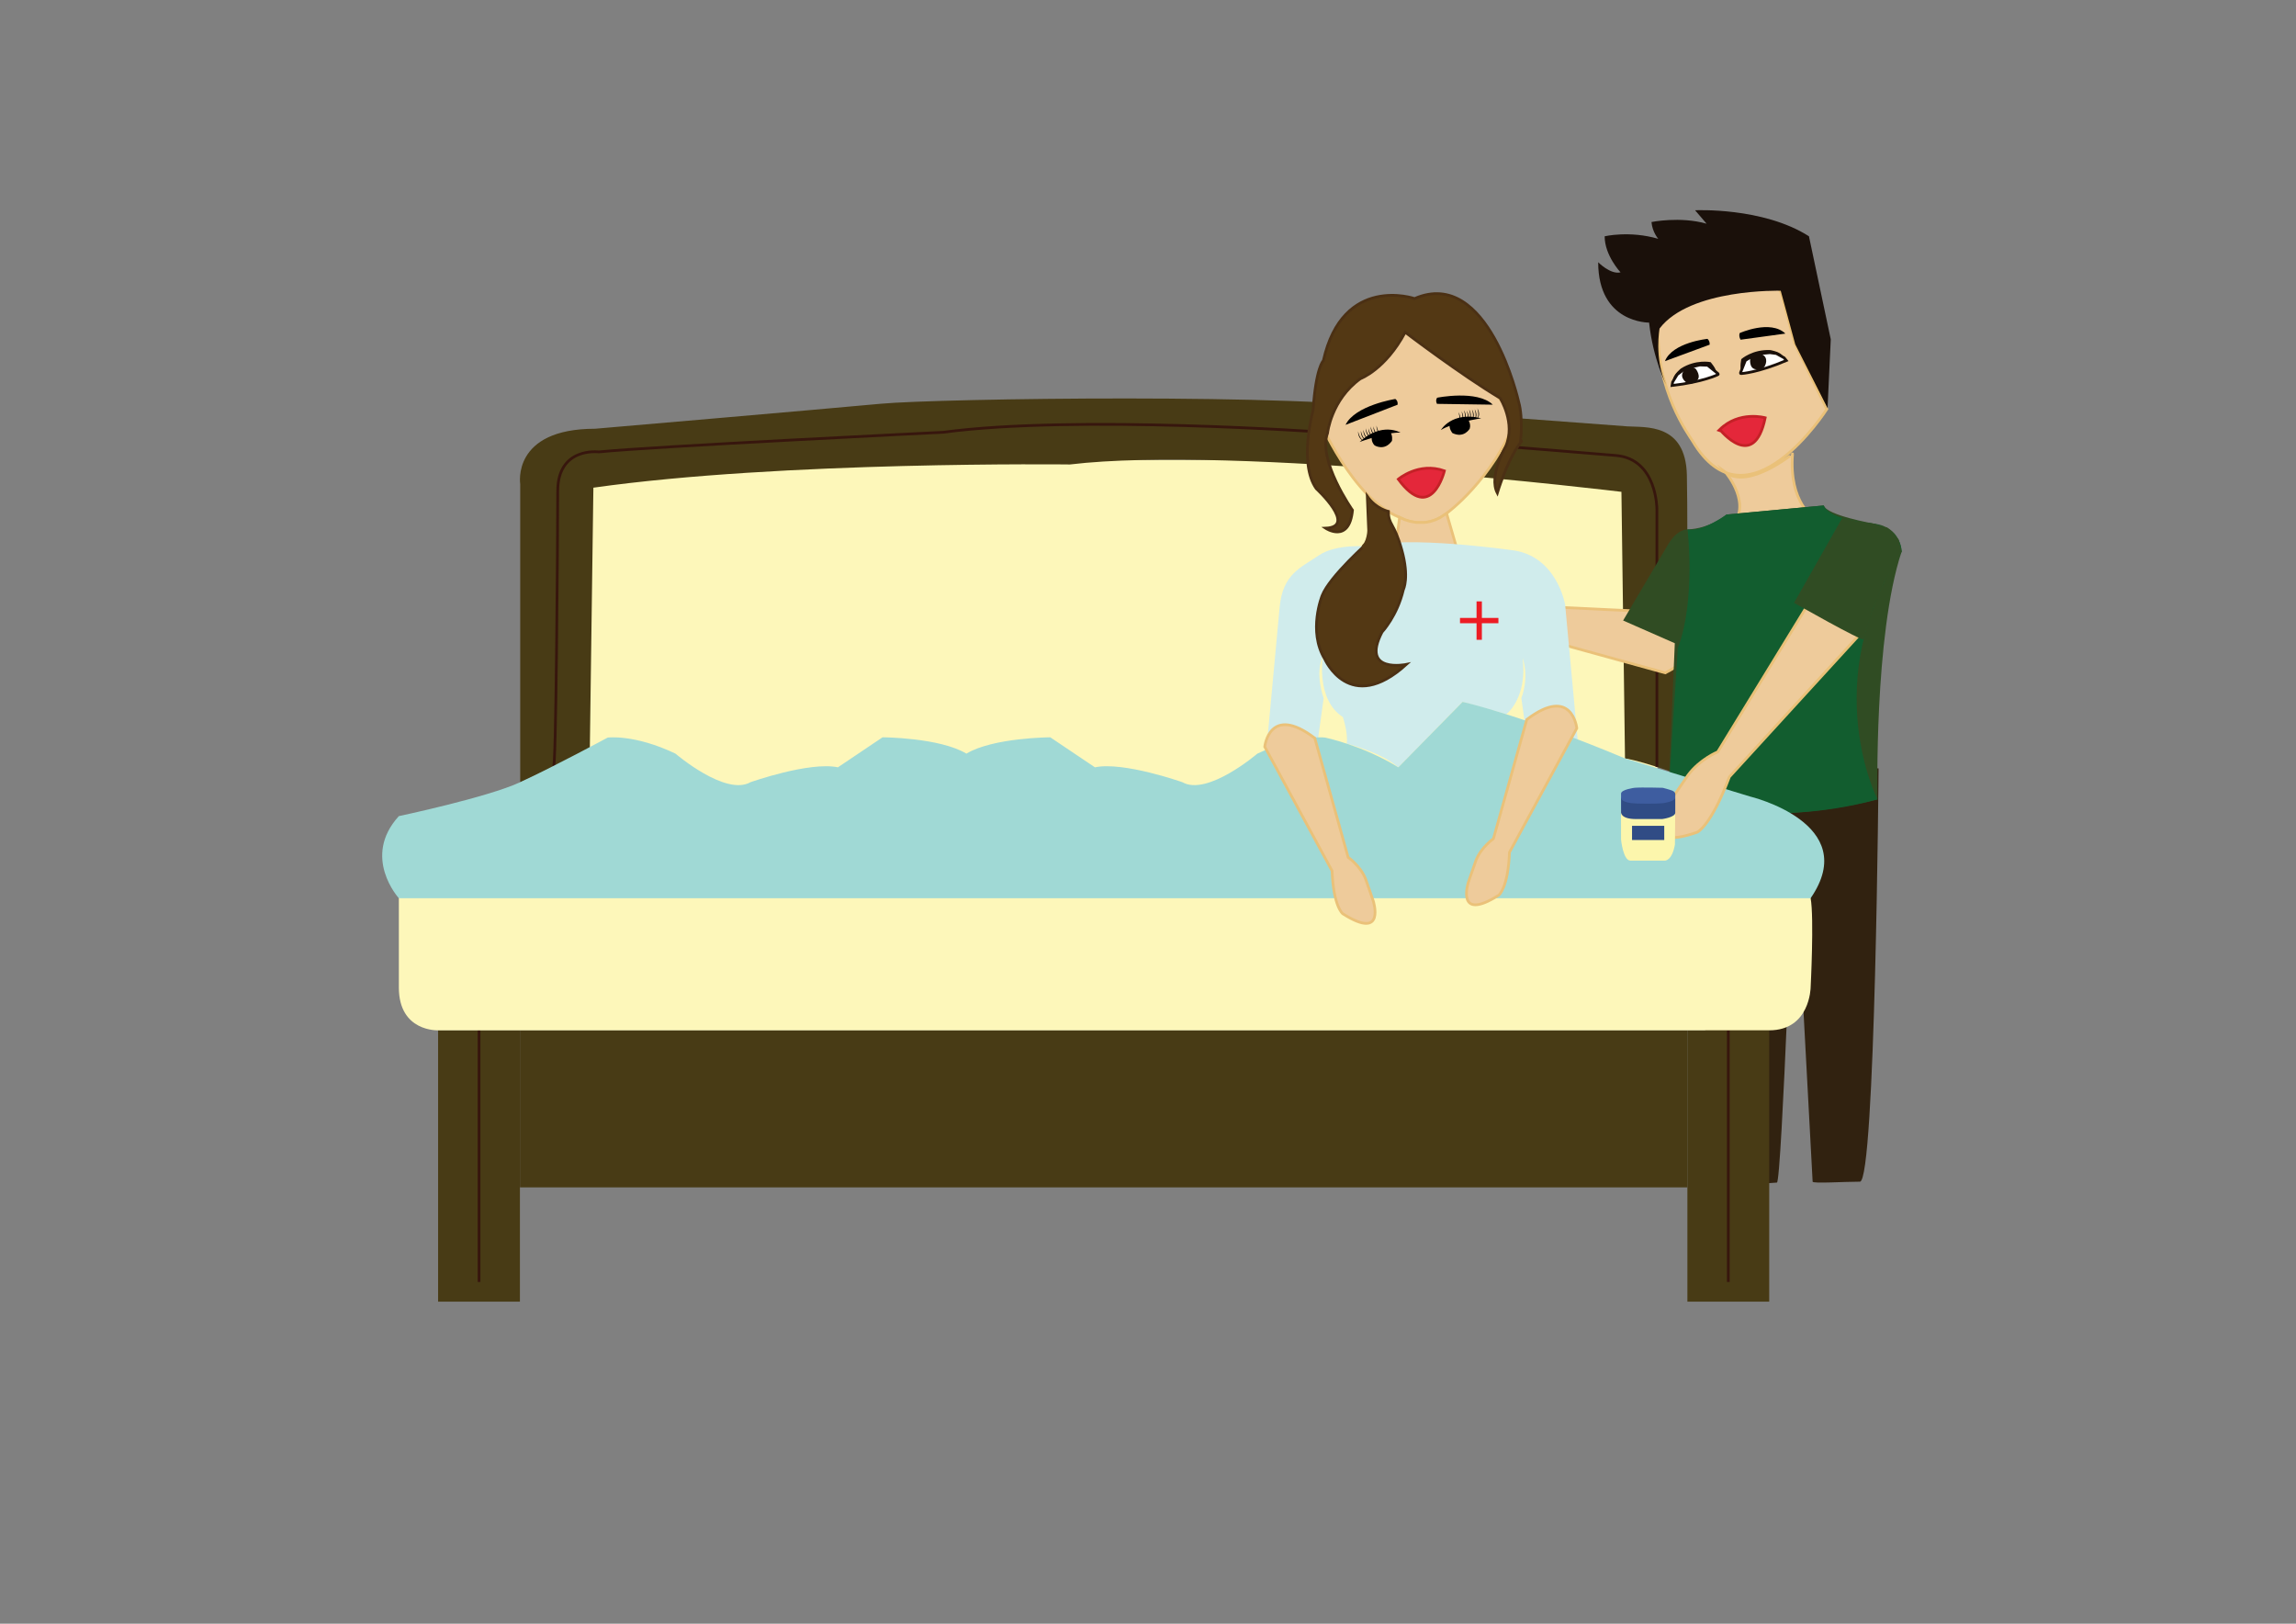 <?xml version="1.0" encoding="utf-8"?>
<!-- Generator: Adobe Illustrator 24.3.0, SVG Export Plug-In . SVG Version: 6.00 Build 0)  -->
<svg version="1.1" xmlns="http://www.w3.org/2000/svg" xmlns:xlink="http://www.w3.org/1999/xlink" x="0px" y="0px"
	 viewBox="0 0 841.89 595.28" style="enable-background:new 0 0 841.89 595.28;" xml:space="preserve">
<rect x="0" y="0" width="841.89" height="595.28" fill="#808080" stroke="none"/>
<style type="text/css">
	.st0{fill:#312210;}
	.st1{fill:#FDF7BA;}
	.st2{fill:#483B15;}
	.st3{fill:none;stroke:#37160D;stroke-miterlimit:10;}
	.st4{fill:#EECB9B;stroke:#EAC179;stroke-miterlimit:10;}
	.st5{fill:#1A100A;}
	.st6{fill:#FFFFFF;stroke:#1A100A;stroke-miterlimit:10;}
	.st7{fill:#304C23;}
	.st8{fill:#125D2F;}
	.st9{fill:#E4273A;stroke:#C42127;stroke-miterlimit:10;}
	.st10{fill:#533814;stroke:#4B3014;stroke-miterlimit:10;}
	.st11{fill:#D0ECEC;}
	.st12{fill:#ED1C24;}
	.st13{fill:#533814;}
	.st14{fill:#A0D9D5;}
	.st15{fill:#FCF6AC;}
	.st16{fill:#304C85;}
	.st17{fill:#3E5DA0;}
</style>
<g id="bed">
	<path class="st0" d="M688.83,281.7c0,0-1.18,151.52-6.84,151.52c-5.66,0-17.34,0.75-17.34,0s-6.8-126.14-6.8-126.14
		s-4.53,126.43-6.3,126.47s-24.67,2.21-25.08,0s-3.49-150.96,0-151.86S688.83,281.7,688.83,281.7z"/>
	<rect x="203.05" y="168.61" class="st1" width="404.65" height="133.51"/>
	<path class="st2" d="M190.75,286.76V177.47c0,0-3.27-20.29,27.49-20.29c0,0,83.77-7.2,104.71-9.16
		c20.94-1.96,156.41-3.93,192.19,2.18c0,0,75.04,5.67,81.59,6.11s21.38-1.31,21.81,17.89c0.44,19.2,0,110.82,0,110.82
		s-14.83-5.67-22.69-6.98l-1.31-97.73c0,0-142.01-17.23-202.22-10.03c0,0-105.37-1.31-174.74,8.51l-1.31,96.2L190.75,286.76z"/>
	<rect x="160.64" y="377.73" class="st2" width="30" height="99.48"/>
	<line class="st3" x1="175.65" y1="470" x2="175.65" y2="377.73"/>
	<path class="st3" d="M607.54,281.15v-94.53c0,0,0.09-18.32-14.96-19.63c-15.05-1.31-97.51-7.85-106.67-8.51
		c0,0-91.62-6.54-140.05,0c0,0-107.33,5.24-126.31,7.2c0,0-15.05-1.96-15.05,14.4s-0.59,105.28-1.6,101.07"/>
	<rect x="618.73" y="377.73" class="st2" width="30" height="99.48"/>
	<line class="st3" x1="633.73" y1="470" x2="633.73" y2="377.73"/>
	<path class="st2" d="M190.65,377.73c0,0,413.08,0,428.08,0v57.59H190.65V377.73z"/>
	<path class="st1" d="M146.25,362.02v-49.66c0,0,0.55-14.48,29.4-8.59s54.37,8.59,54.37,8.59s8.51,6.62,32.72,0
		c0,0,35.99-4,46.47-7.28l28.14,7.28c0,0,5.24-9.44,9.16-9.99c3.93-0.55,31.41,0,31.41,0s11.78,4.84,35.99,9.99
		c24.21,5.16,94.89,9.74,113.87-3.35c0,0,26.83-5.89,45.16-1.96c0,0,28.14-1.96,39.27,1.96l6.52,3.35c0,0,9.19-4,22.28-3.35
		c0,0,21.97,15.14,22.91,20.29c1.31,7.2,0,32.72,0,32.72s-0.18,15.71-15.18,15.71s-458.09,0-458.09,0h-30
		C160.64,377.73,146.25,378.38,146.25,362.02z"/>
</g>
<g id="husband">
	<path class="st4" d="M639.64,173.83c0,0,5.75,16.43,0,20.54c-5.75,4.11-17.25,9.86-17.25,9.86l47.64-7.39l-14.79-7.8
		c0,0-2.29-11.99-1.14-22.63"/>
	<path class="st4" d="M608.08,119.63c0,0,6.85-13.52,41.14-14.35c0,0,2.84-2.25,4.38,3.63c0.59,2.25,4.39,16.79,4.39,16.79
		l11.88,24.28c0,0-29.06,45.67-49.25,11.7C619.24,159.37,606.96,143.09,608.08,119.63z"/>
	<g>
		<path class="st5" d="M638.49,135.93c-0.64-1.28,0-4.27,0-4.27s4.11-3.63,10.59-3.32c0,0,3.16,0.47,4.42,1.9l0.71,0.95
			c0,0-3.32-2.45-5.22-1.9c0,0-5.69-0.02-9.01,2.83C639.99,132.12,638.89,136.72,638.49,135.93z"/>
		<path class="st6" d="M638.49,135.93c0,0-0.63,1.19,0,1.03c0,0,6.01-0.32,16.51-4.78l-0.79-0.98l-2.84-1.58l-2.37-0.31l-2.79,0.26
			l-3.76,1.07l-2.46,1.5L638.49,135.93z"/>
		<path class="st5" d="M641.77,131.36c0,0-0.6,3.84,2.14,4.03c0,0,2.21,0.47,3.18-1.13c0,0,1.82-3.11-1.2-4.44
			C642.87,128.5,641.77,131.36,641.77,131.36z"/>
	</g>
	<path class="st5" d="M629.34,136.49c-0.07-1.43-2.1-3.72-2.1-3.72s-5.36-1.15-10.85,2.31c0,0-2.52,1.97-2.92,3.83l-0.15,1.18
		c0,0,1.69-3.76,3.61-4.21c0,0,4.94-2.81,9.24-1.96C626.17,133.92,629.39,137.38,629.34,136.49z"/>
	<path class="st6" d="M629.34,136.49c0,0,1.13,0.72,0.5,0.89c0,0-5.39,2.67-16.73,3.95l0.2-1.25l1.7-2.78l1.91-1.44l2.56-1.14
		l3.8-0.91l2.88,0.1L629.34,136.49z"/>
	<path class="st5" d="M621.78,135.21c0,0,2.41,3.05,0.12,4.56c0,0-1.69,1.5-3.33,0.58c0,0-3.12-1.82-1.14-4.45
		S621.78,135.21,621.78,135.21z"/>
	<path d="M637.91,122.11c0,0,11.27-5.05,16.74,0.19l-16.41,2.24C638.24,124.54,637.47,123.41,637.91,122.11z"/>
	<path d="M626.09,124.23c0,0-12.84,1.3-15.6,8.18l16.39-6.04C626.88,126.36,627.08,125.08,626.09,124.23z"/>
	<path class="st5" d="M621.55,77.09c0,0,24.87-1.23,41.75,9.53l8,37.79l-1.18,25.2l-11.84-23.35l-5.33-19.67
		c0,0-33.16-0.92-44.42,13.83c0,0-2.08,10.77,2.37,20.59c0,0-4.74-9.22-6.22-22.74c0,0-18.66,0.31-18.66-22.12
		c0,0,4.54,4.61,8.19,3.69c0,0-5.82-6.15-5.82-13.21c0,0,9.1-2.15,19.65,0.92c0,0-2.18-2.46-2.48-6.15c0,0,10.48-2.15,20.2,0.61
		L621.55,77.09z"/>
	<path class="st4" d="M632.79,173.26c0,0,10.25,11.94,1.76,20.16l30.67-3.56c0,0-9.31-5.3-7.94-23.46
		C657.28,166.39,641.17,179.48,632.79,173.26z"/>
	<path class="st4" d="M611.99,224.58c0,0,18.52,12.27-1.38,22.09l-55.8-15.37c0,0-4.99,2.84-11.31,1.77l-10.42-2.22
		c0,0-19.17-4.55-2.52-15.28c0,0,4.07-2.03,19.94,6.05L611.99,224.58z"/>
	<path class="st7" d="M633.06,188.64c0,0-5.78,5.15-14.27,5.45c0,0-3.68-0.3-7.1,5.45l-16.53,27.95l18.95,8.33l-2.42,57.25
		c0,0,29.53,11.81,76.75,0c0,0-1.36-60.24,8.83-90.81c0,0,0-9.08-10.19-10.29c0,0-17.33-3.03-18.34-6.66L633.06,188.64z"/>
	<path class="st8" d="M618.79,194.09c0,0,3.1,25.96-3.58,43.58c0,0-0.92,14.05-3.53,55.4c0,0,34.52,11.49,76.75,0
		c0,0-22.09-43.09,8.83-90.81c0,0,0.41-7.81-10.19-10.29c0,0-16.2-1.08-18.34-6.66l-35.67,3.33
		C633.06,188.64,624.39,195.03,618.79,194.09z"/>
	<path class="st9" d="M647.26,153.16c0,0-9.51-2.71-16.64,4.3C630.62,157.46,643.13,173.24,647.26,153.16z"/>
</g>
<g id="girl">
	<g>
		<path class="st4" d="M549.76,146.08c-0.21-0.56-32.51-27.79-32.51-27.79l-33.7,35.19c0,0,12.28,29.37,29.65,36.18
			c0,0,8.67,5.28,17.22-1.45c0,0,16.97-12.3,25.45-34.74L549.76,146.08z"/>
		<path class="st4" d="M549.18,210.35c0,0-13.67-3.58-15.03-9.34l-3.72-12.81l-2.39,1.58l-1.78,0.83l-1.9,0.6l-1.86,0.32l-3.23,0
			l-2.31-0.41l-1.93-0.61l-1.82-0.85l-1.44,10.77c0,0-3.87,12.32-24.85,12.47L549.18,210.35z"/>
	</g>
	<path class="st10" d="M556.87,147.36c0,0-11.04-49.71-38.18-37.9c0,0-26.29-9.07-33.45,22.78c0,0-2.72,2.37-3.77,18.19
		c0,0-5.41,19.38,1.17,28.7c0,0,15.23,14.03,3.41,14.51c0,0,8.69,5.85,9.88-6.6c0,0-12.86-18.26-9.14-28.28
		c0,0,1.29-12.17,12.06-19.93c0,0,9.17-3.38,16.4-17.01c0,0,20.36,15.51,34.8,24.13c0,0,5.82,9.16,2.04,17.76
		c0,0-6.32,10.78-3.06,17.03c0,0,3.64-12.17,8.46-18.38C557.48,162.36,558.61,153.64,556.87,147.36z"/>
	<g>
		<path class="st11" d="M493.8,272.62c0,0,12.55,3.11,18.93,8.68l23.56-23.99l16.04,4.55c0,0,7.78-5.81,6-20.6
			c0,0,2.51,6.48-0.48,14.71l3.15,22.61c0,0,1.56,14.14,17.35,3.97c0,0,1.07-1.23,0.69-5.38c-0.39-4.16-5.14-55.46-5.14-55.46
			s-3.04-18.35-19.99-20.07c0,0-38.74-5.45-51.98-1.28c0,0-11.79-1.21-18.39,3.28c-6.6,4.49-13.2,6.81-14.32,18.93
			c-1.12,12.12-5.28,56.97-5.28,56.97s-0.94,2.24,2.26,3.87c3.2,1.62,13.9,7.04,15.89-4.3c0.41-2.31,3.26-23.13,3.26-23.13
			s-3.34-9.09-0.28-15.35c0,0-2.64,15.83,7.32,22.24C492.41,262.86,494.4,268.92,493.8,272.62z"/>
		<g>
			<rect x="535.35" y="226.54" class="st12" width="14.08" height="1.95"/>
			
				<rect x="535.35" y="226.54" transform="matrix(-1.836970e-16 1 -1 -1.836970e-16 769.907 -314.871)" class="st12" width="14.08" height="1.95"/>
		</g>
	</g>
	<path class="st10" d="M509.1,187.5c0,0-4.55-0.94-7.74-5.51l0.67,16.5c0,0-14.51,12.8-17.23,19.86c0,0-5.29,12.99,0.95,23.26
		c0,0,9.12,20.86,29.95,1.97c0,0-16.95,3.51-8.94-11.85c0,0,5.58-5.93,7.82-15.57c0,0,2.26-4.38-0.59-14.6
		S509.12,192.58,509.1,187.5z"/>
	<path class="st13" d="M501.32,181c0,0,1.54,15.57-1.55,18.54c-3.09,2.97,10.35,3.84,10.35,3.84L501.32,181z"/>
	<path d="M511.64,146.27c0,0-14.8,2.32-18.26,9.49l19.08-7.39C512.45,148.37,512.75,147.05,511.64,146.27z"/>
	<path d="M526.96,145.81c0,0,14.69-2.97,20.42,2.55l-20.46-0.3C526.93,148.06,526.2,146.93,526.96,145.81z"/>
	<path class="st9" d="M512.72,175.68c0,0,7.5-6.44,16.91-3.06C529.63,172.62,524.87,192.19,512.72,175.68z"/>
	<g>
		<path d="M498.52,162.03c0,0,10.37-3.75,15.02-3.41C513.53,158.63,506.74,154.47,498.52,162.03z"/>
		<path d="M504.03,163.29c0,0,3.59,2.27,6.36-1.65c0,0,0.48-2.22-0.94-3.63l-6.39,1.54C503.06,159.55,502.47,161.76,504.03,163.29z"
			/>
		<path d="M499.37,161.28c0,0-1.45-0.79-1.39-3.19c0,0,0.38,2.32,1.59,3.14"/>
		<path d="M501.29,160.71c0,0-1.45-0.79-1.39-3.19c0,0,0.38,2.32,1.59,3.14"/>
		<path d="M500.38,161.09c0,0-1.45-0.79-1.39-3.19c0,0,0.38,2.32,1.59,3.14"/>
		<path d="M502.2,160.17c0,0-1.45-0.79-1.39-3.19c0,0,0.38,2.32,1.59,3.14"/>
		<path d="M503.19,160.18c0,0-1.45-0.79-1.39-3.19c0,0,0.38,2.32,1.59,3.14"/>
		<path d="M504.99,159.45c0,0-1.45-0.79-1.39-3.19c0,0,0.38,2.32,1.59,3.14"/>
		<path d="M503.99,159.51c0,0-1.45-0.79-1.39-3.19c0,0,0.38,2.32,1.59,3.14"/>
		<path d="M506.11,159.16c0,0-1.45-0.79-1.39-3.19c0,0,0.38,2.32,1.59,3.14"/>
	</g>
	<g>
		<path d="M543.13,153.34c0,0-10.89,1.75-14.78,4.31C528.35,157.65,532.28,150.72,543.13,153.34z"/>
		<path d="M538.93,157.12c0,0-2.04,3.73-6.36,1.65c0,0-1.5-1.71-0.94-3.63l6.33-1.76C537.95,153.37,539.54,155.02,538.93,157.12z"/>
		<path d="M542.02,153.1c0,0,0.88-1.39-0.34-3.47c0,0,0.79,2.22,0.14,3.52"/>
		<path d="M540.07,153.52c0,0,0.88-1.39-0.34-3.47c0,0,0.79,2.22,0.14,3.52"/>
		<path d="M541.05,153.42c0,0,0.88-1.39-0.34-3.47c0,0,0.79,2.22,0.14,3.52"/>
		<path d="M539.01,153.5c0,0,0.88-1.39-0.34-3.47c0,0,0.79,2.22,0.14,3.52"/>
		<path d="M538.15,153.98c0,0,0.88-1.39-0.34-3.47c0,0,0.79,2.22,0.14,3.52"/>
		<path d="M536.22,154.22c0,0,0.88-1.39-0.34-3.47c0,0,0.79,2.22,0.14,3.52"/>
		<path d="M537.12,153.79c0,0,0.88-1.39-0.34-3.47c0,0,0.79,2.22,0.14,3.52"/>
		<path d="M535.1,154.51c0,0,0.88-1.39-0.34-3.47c0,0,0.79,2.22,0.14,3.52"/>
	</g>
	<g id="Layer_8">
	</g>
</g>
<g id="blanket">
	<g>
		<path class="st14" d="M354.36,276.29c9.82-5.89,30.76-5.98,30.76-5.98l16.36,11c10.47-2.19,32.07,5.46,32.07,5.46
			c9.16,5.24,27.49-10.47,27.49-10.47c4.58-2.19,8.68-3.59,12.16-4.49c7.96-2.04,12.71-1.4,12.71-1.4s13.74,2.83,26.83,10.9
			l23.56-23.99c0,0,21.6,4.8,59.55,20.72l45.81,13.96c0,0,41.23,9.82,22.25,37.3H146.25c0,0-13.74-15.05,0-30.1
			c0,0,32.36-6.83,44.5-12.43c12.14-5.6,32.07-16.36,32.07-16.36s9.82-1.31,24.87,5.89c0,0,18.32,15.71,27.49,10.47
			c0,0,21.6-7.65,32.07-5.46l16.36-11C323.6,270.3,344.54,270.4,354.36,276.29"/>
	</g>
</g>
<g id="arms_1_">
	<path class="st4" d="M463.75,273.78c0,0,1.7-15.85,18.35-3.17l12.23,43.69c0,0,4.48,3.11,6.4,7.93l2.8,8.03
		c0,0,4.79,14.87-11.17,4.73c0,0-3.42-2.59-3.92-15.71L463.75,273.78z"/>
	<path class="st4" d="M578.18,266.97c0,0-1.7-15.85-18.35-3.17l-12.23,43.69c0,0-4.48,3.11-6.4,7.93l-2.8,8.03
		c0,0-4.79,14.87,11.17,4.73c0,0,3.42-2.59,3.92-15.71L578.18,266.97z"/>
	<g id="arms">
		<path class="st4" d="M683.24,231.15c0,0,5.51-22.61-19.16-11.37l-34.23,55.88c0,0-6.5,2.61-10.92,8.56l-6.92,10.07
			c0,0-12.35,18.78,10.35,10.8c0,0,5.06-2.29,11.77-20.28L683.24,231.15z"/>
	</g>
	<path class="st7" d="M675.51,189.88l-17.68,31.13c0,0,25.26,14.38,25.52,13.35c0.25-1.03,3.43-11.3,3.43-11.3l4.11-9.57l6.39-11.23
		l-1.11-4.46c0,0-3.93-4.58-4.27-4.38c-0.34,0.2-4.81-1.45-4.81-1.45l-6.46-0.85L675.51,189.88z"/>
</g>
<g id="vaseline">
	<g>
		<path class="st15" d="M594.4,307.8c0,0,0.74,7.64,3.41,7.72h12.68c0,0,2.64,0.11,3.67-5.96l0.11-12.88h-19.89L594.4,307.8z"/>
		<path class="st16" d="M594.4,297.57c0,0-0.53,2.71,5.52,2.71c0.34,0,9.55,0,9.55,0s4.66-0.61,4.81-2.25v-5.55H594.4L594.4,297.57z
			"/>
		<path class="st17" d="M594.4,290.96v1.52c0,0-0.3,1.93,5.82,2.11c6.11,0.19,9.52-0.12,9.52-0.12s4.35-0.55,4.54-1.99v-1.52
			c0,0-0.09-0.69-1.13-1.11s-3.46-1.03-3.46-1.03s-7.76-0.23-10.37,0C599.32,288.82,594.4,289.44,594.4,290.96z"/>
		<rect x="598.43" y="302.76" class="st16" width="11.81" height="5.2"/>
	</g>
</g>
</svg>
